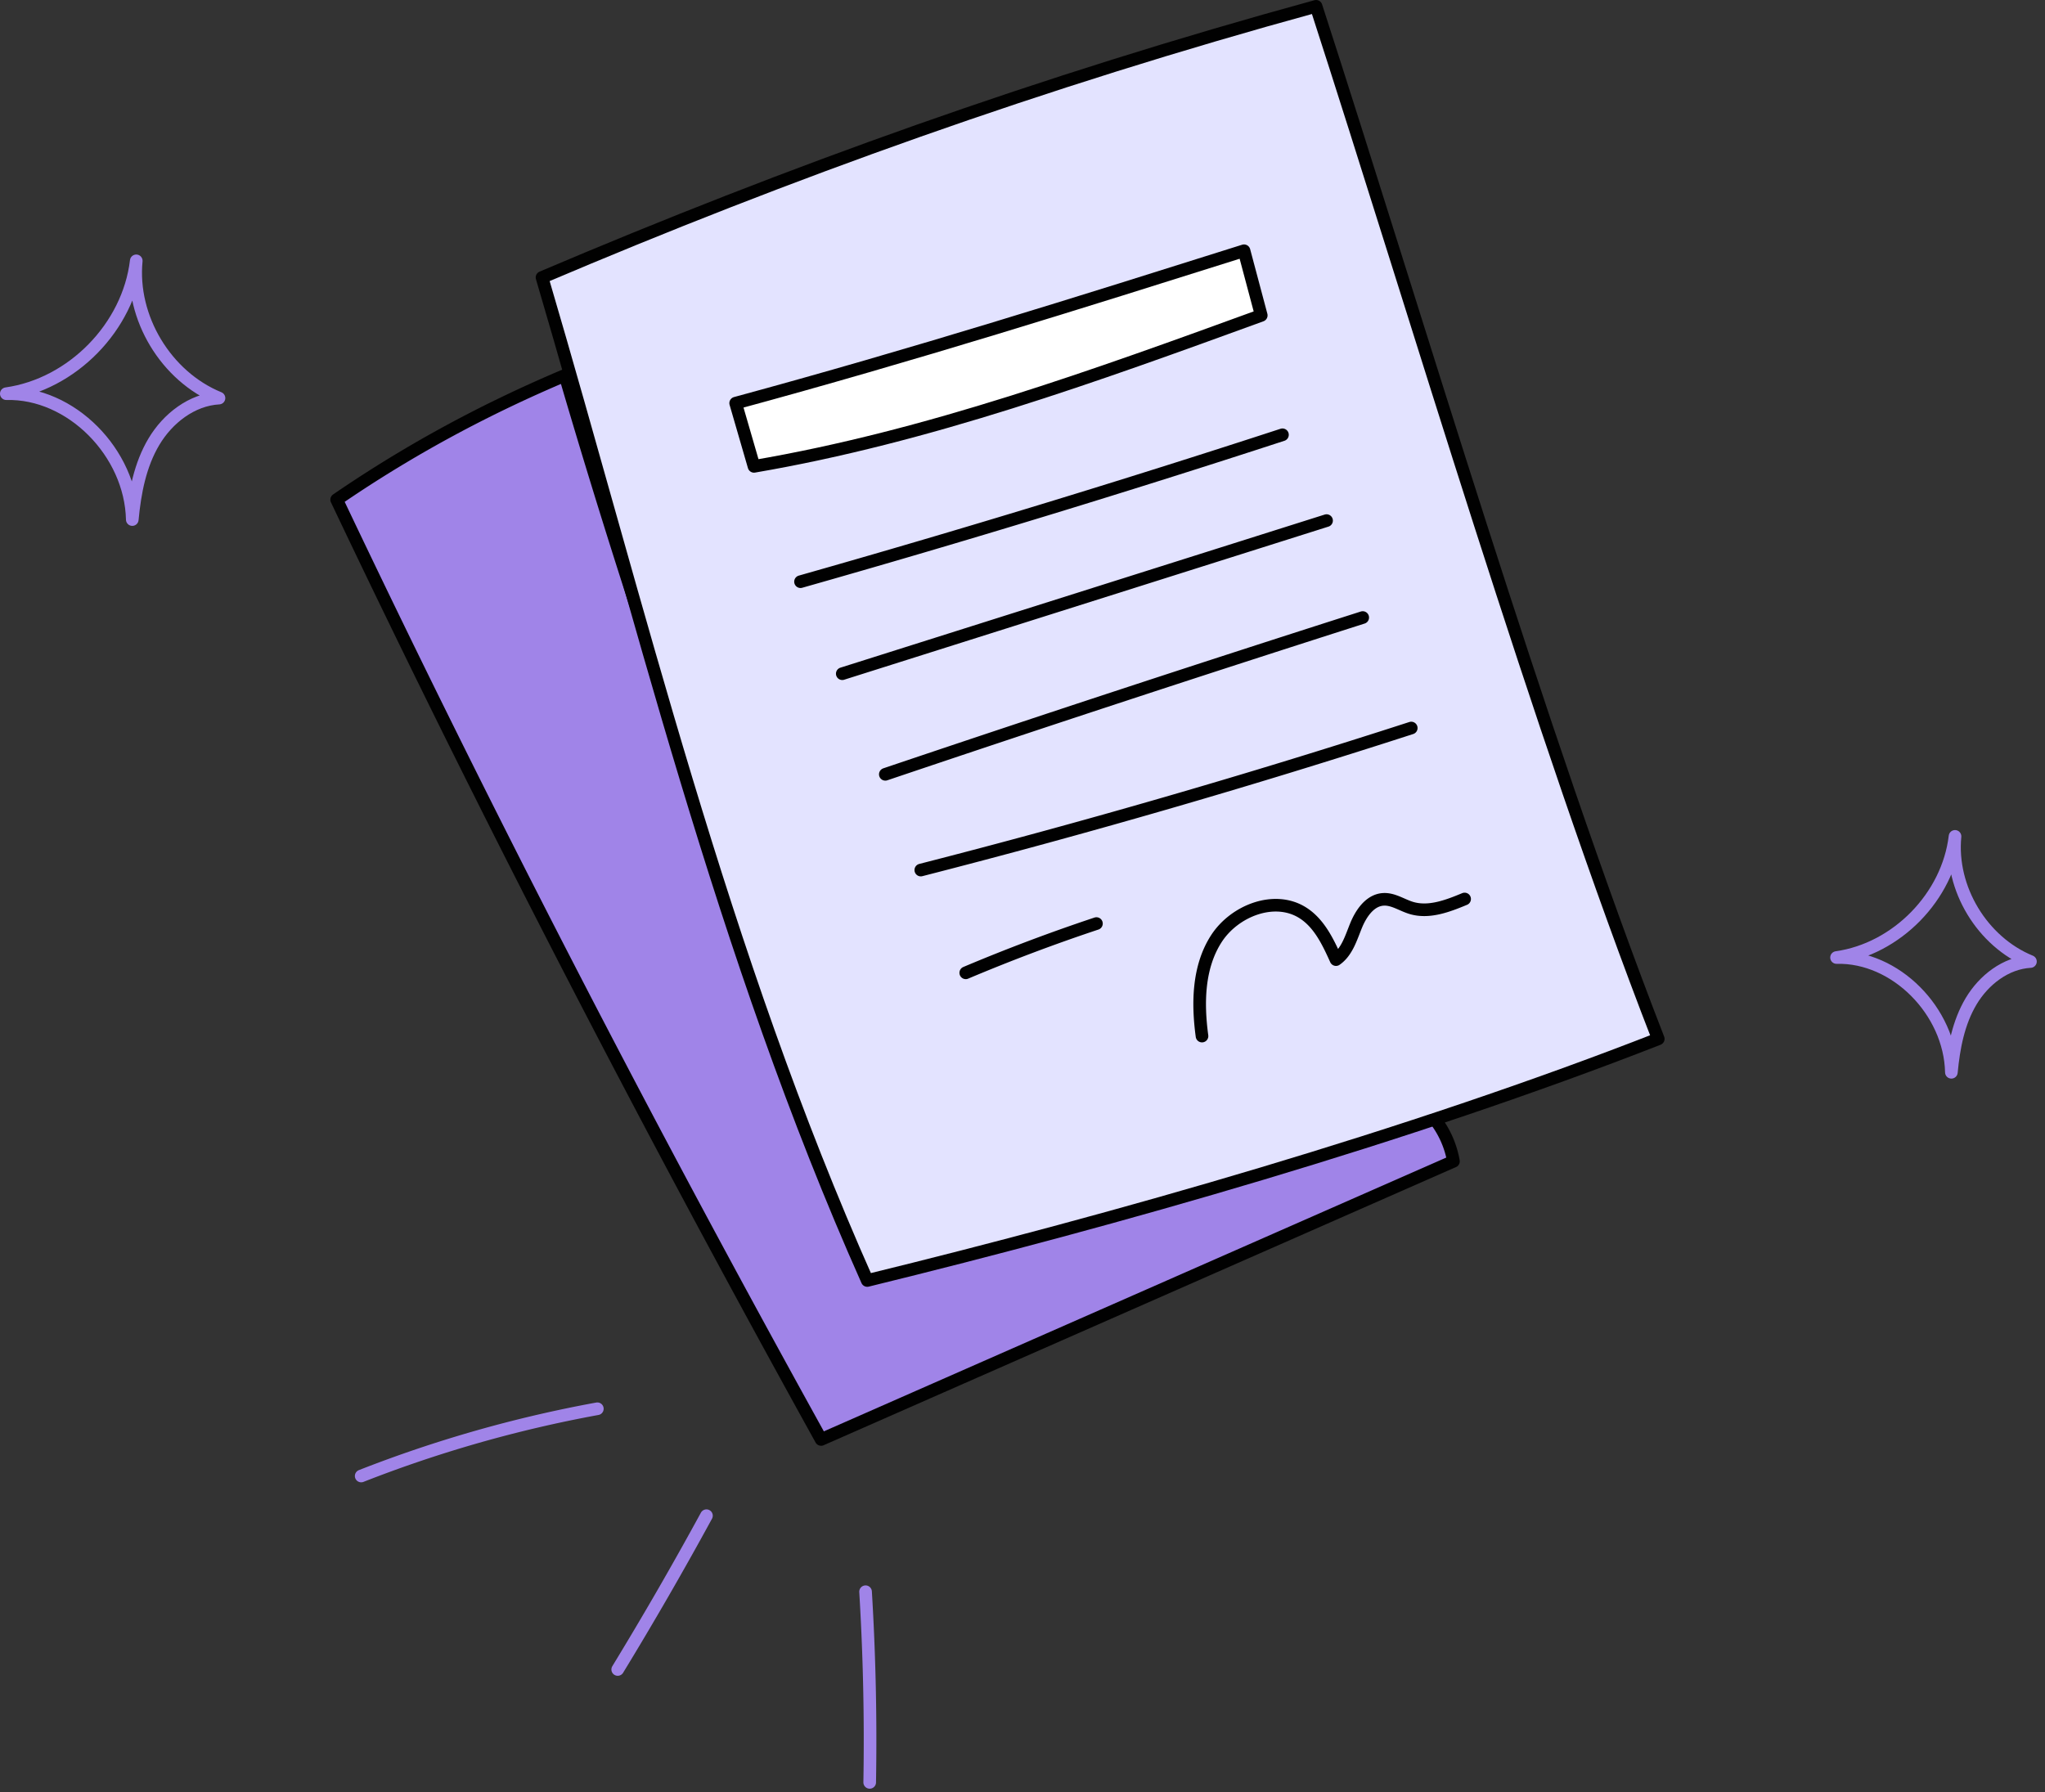 <svg fill="none" style="width:100%;height:100%" viewBox="0 0 243 213">
<rect x="0" y="0" width="243" height="213" fill="#333333" stroke="none"/>
<g clip-path="url(#a)" stroke-width="1.5" stroke-linecap="round" stroke-linejoin="round">
<path d="M.75 46.787c7.84-1.106 14.51-7.926 15.441-15.789-.665 6.771 3.533 13.736 9.83 16.312-3.224.182-6.079 2.405-7.731 5.179-1.653 2.774-2.269 6.041-2.572 9.257-.173-7.97-7.293-15.157-14.968-14.959ZM218.229 113.794c7.149-1.009 13.23-7.227 14.079-14.397-.606 6.174 3.221 12.525 8.963 14.873-2.94.166-5.543 2.193-7.05 4.722-1.507 2.53-2.069 5.509-2.345 8.44-.158-7.267-6.649-13.819-13.647-13.638Z" stroke="#a084e8"/>
<path d="M170.496 133.01a11.326 11.326 0 0 1 2.212 5.002l-75.139 33.056C76.894 133.716 57.804 96.855 40.005 59.381 48.956 53.245 58 48.467 67.137 44.608c10.523 35.899 22.905 71.254 38.168 106.301 21.575-7.755 43.346-14.963 65.191-17.899Z" fill="#a084e8" stroke="#010101"/>
<path d="M197.045 123.462C182.8 86.816 168.502 38.154 156.385.75c-32.654 8.946-62.669 19.756-91.979 32.222 11.577 39.274 21.293 80.234 38.646 119.204 29.46-7.213 64.181-17.052 93.992-28.714h.001Z" fill="#E3E3FF" stroke="#010101"/>
<path d="m87.417 47.911 2.179 7.513c20.692-3.542 40.549-10.761 60.275-17.944l-2.046-7.68c-19.588 6.177-39.177 12.354-60.409 18.112l.001-.001Z" fill="#fff" stroke="#010101"/>
<path d="M95.123 69.129a1541.797 1541.797 0 0 0 57.267-17.458M100.085 80.064l57.545-18.195M105.2 92.021a3630.773 3630.773 0 0 1 56.726-18.632M109.416 103.399a973.425 973.425 0 0 0 58.277-16.879M114.758 115.611a212.712 212.712 0 0 1 15.527-5.853M142.83 123.128c-.535-3.943-.454-8.213 1.698-11.56 2.152-3.347 6.944-5.218 10.296-3.075 1.938 1.239 2.982 3.452 3.928 5.549 1.302-.905 1.781-2.564 2.379-4.032.598-1.468 1.656-3.028 3.238-3.129 1.165-.074 2.202.679 3.319 1.017 2.097.635 4.324-.22 6.347-1.061" stroke="#010101"/>
<path d="M42.919 175.411a151.23 151.23 0 0 1 28.06-7.991M83.945 180.129a431.945 431.945 0 0 1-10.544 18.275M102.852 189.165c.457 7.542.621 15.102.491 22.656" stroke="#a084e8"/>
</g>
<defs>
<clipPath id="a">
<path fill="#fff" d="M0 0h242.021v212.572H0z"/>
</clipPath>
</defs>
</svg>